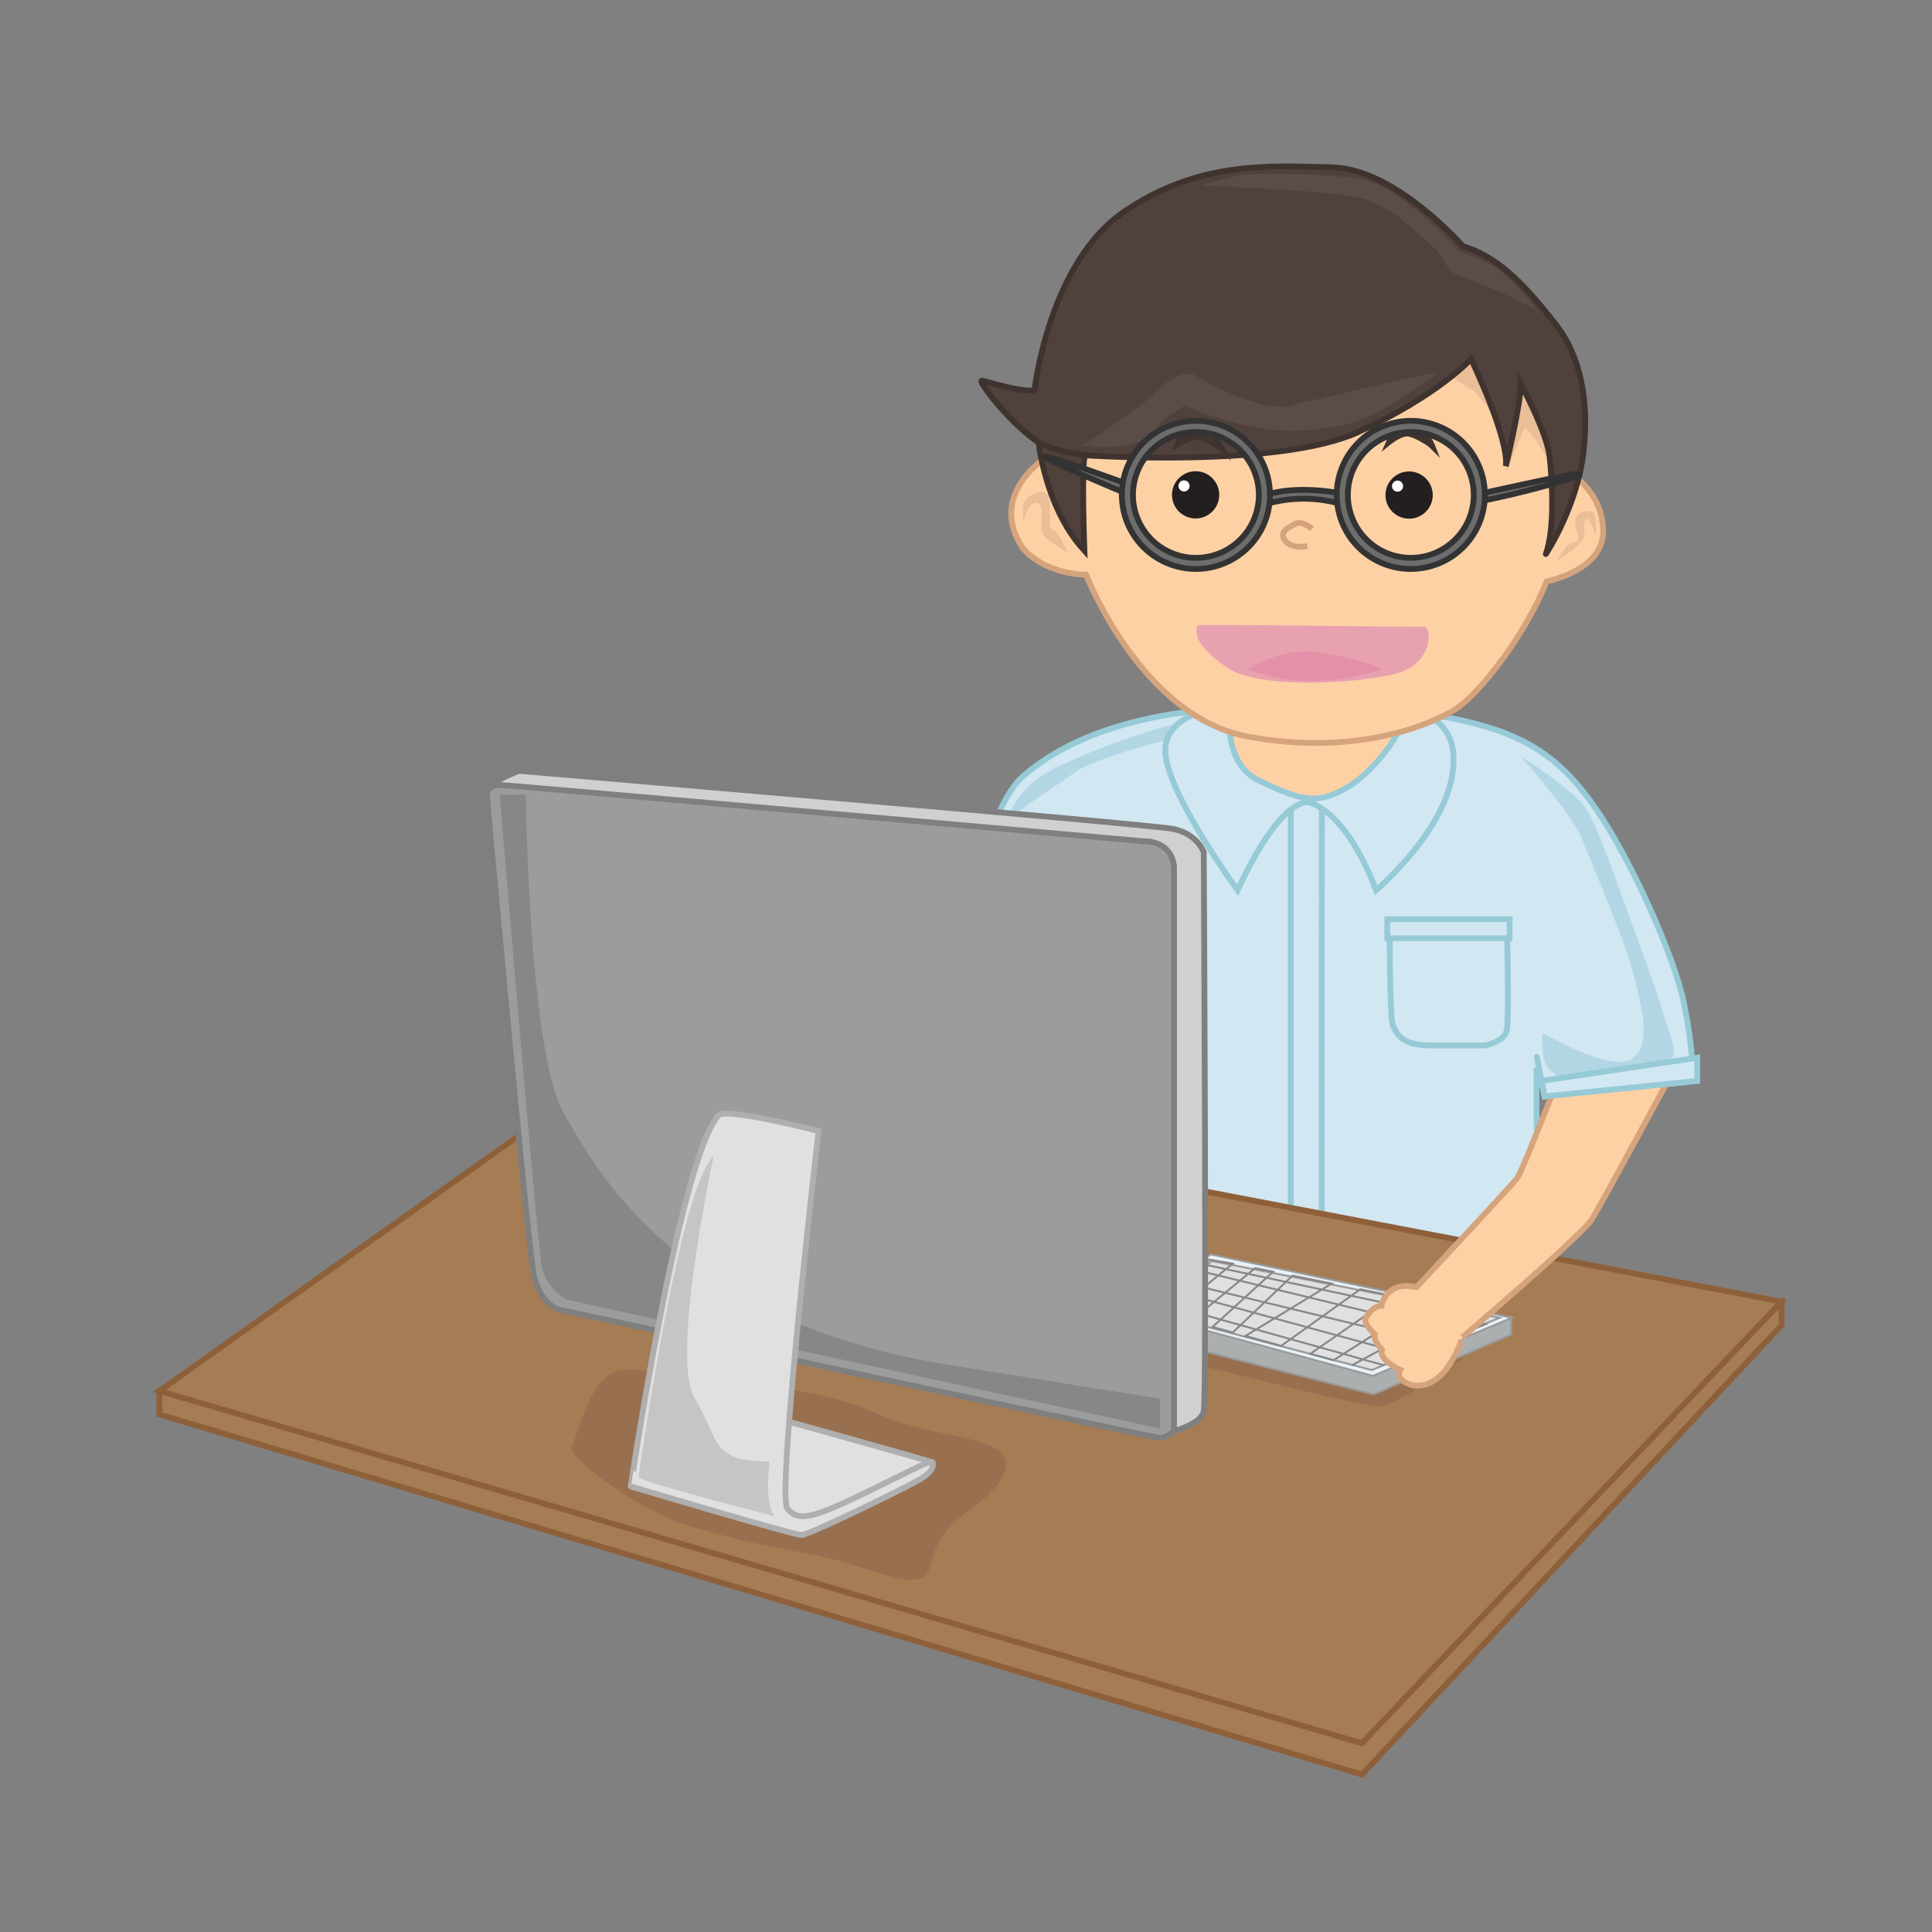 <svg xmlns="http://www.w3.org/2000/svg" viewBox="0 0 1000 1000"><rect x="0" y="0" width="1000" height="1000" fill="#808080" stroke="none"/><defs><style>.cls-1,.cls-4{fill:#fed1a5;}.cls-1{stroke:#d6a47c;}.cls-1,.cls-12,.cls-13,.cls-15,.cls-16,.cls-17,.cls-18,.cls-19,.cls-2,.cls-20,.cls-22,.cls-4,.cls-6{stroke-miterlimit:10;}.cls-1,.cls-12,.cls-13,.cls-19,.cls-2,.cls-20,.cls-22,.cls-4,.cls-6{stroke-width:3px;}.cls-2{fill:#d1e7f2;}.cls-2,.cls-4{stroke:#96cad6;}.cls-3{fill:#b2d6e4;}.cls-5{fill:#eabf98;}.cls-6{fill:#50413c;stroke:#3f332f;}.cls-7{fill:#5b4c48;}.cls-8{fill:#e8a1af;}.cls-9{fill:#e490a8;}.cls-10{fill:#231f20;}.cls-11{fill:#fff;}.cls-12{fill:#6d6d6d;stroke:#333;}.cls-13{fill:#a67c54;stroke:#8e603a;}.cls-14{fill:#99704f;}.cls-15{fill:#acafb0;}.cls-15,.cls-16,.cls-17{stroke:#999;}.cls-16{fill:#e8f1f7;}.cls-17,.cls-22{fill:#e0e0e0;}.cls-18{fill:none;stroke:#878787;}.cls-19{fill:#cfd0d0;}.cls-19,.cls-20{stroke:#7f7f7f;}.cls-20{fill:#9b9c9c;}.cls-21{fill:#878787;}.cls-22{stroke:#afafaf;}.cls-23{fill:#c6c4c4;}</style></defs><title>surfing the internet</title><g id="Layer_3" data-name="Layer 3"><path class="cls-1" d="M501.5,519.07s-14.09,78.93-15.09,88.4,15.09,89.19,15.09,89.19-11.07,26.84,5,35.52c0,0,9.05,4,10.06-2.37,0,0,12.07,3.16,14.08-2.36,0,0,7-.79,8.05-4,0,0,7.95-.37,9-3.52,0,0,1.5-7-2.52-10.14,0,0,6.69-11.72-8.4-18.82,0,0-6.09-70.92-6.09-76.44s24.14-81.3,24.14-81.3Z"/><path class="cls-2" d="M483.5,547.67s20.67-123.35,45.61-145.52c32.58-29,83.26-33.3,89-34s96.71-3.68,133.21,3.62c36.2,7.24,55,18.83,73.85,45.61s41.16,77,46.28,101.15c5.07,23.89,5,41,5,41l-77,8-4-20.56c0-.08-.71,32.43.73,60.82,1.43,28.23,3.62,140.45,3.62,143.35s-132.49-2.18-132.49-2.18l-116.56,1.45s4.34-134.66,5.07-142.62.72-65.16.72-65.16l-4.34,25.34Z"/><line class="cls-2" x1="668.11" y1="413.73" x2="668.11" y2="748.93"/><line class="cls-2" x1="684.21" y1="413.73" x2="684.04" y2="748.93"/><path class="cls-2" d="M719.23,476.36s0,50.91,1.73,54.38,3.47,10.41,19.67,10.41H768.4s10.41-1.73,11.57-8.1,0-56.69,0-56.69Z"/><polygon class="cls-2" points="718.07 475.78 718.07 485.62 781.35 485.62 781.42 475.78 718.07 475.78"/><path class="cls-3" d="M609.47,382.6c-6.51-.72-46.33,11.59-53.57,17.38s-31.13,20.27-32.58,23.89S519,435.45,519,435.45s0-23.89,25.34-36.92,61.54-23.89,65.16-23.89S609.47,382.6,609.47,382.6Z"/><path class="cls-2" d="M631.19,366.67c-.72,0-32.58,2.9-27.51,26.79s36.92,67.33,36.92,67.33,19.55-44.89,36.2-45.61c0,0,18.83,2.17,35.48,45.61,0,0,33.3-28.23,39.09-57.92s-15.2-34.75-24.61-35.47S631.19,366.67,631.19,366.67Z"/><path class="cls-3" d="M487.84,544.77l50.68,14.48c5.07,1.45,9.41,5.79,10.86,2.17s2.9-44.88,0-64.43a142.65,142.65,0,0,0-10.86-36.2s8,65.88.73,75.29-30.41,6.52-38.37,6.52A36,36,0,0,0,487.84,544.77Z"/><path class="cls-4" d="M636.87,366.68s-5,28.23,15.32,37.64,29,13,45.61,2.9,31.85-34,29-40.55S637.49,356.54,636.87,366.68Z"/><path class="cls-3" d="M836.8,456.45s22.44,60.81,23.89,67.33,8.69,21.72,4.35,23.89-44.17,10.13-51.41,11.58-5.06-1.45-10.86-5.07-4.34-19.54-4.34-19.54,34.75,20.27,45.61,13.75,6.52-24.61,1.45-44.16S823.77,447,818.7,434s-31.85-42.71-31.85-42.71,29,18.1,34.75,28.23S836.8,456.45,836.8,456.45Z"/><path class="cls-3" d="M790.47,680.88s3.62,52.85,0,57.19-12.31,7.24-24.62,6.52-47.78,0-47.78,0S794.09,756.9,790.47,680.88Z"/><path class="cls-1" d="M562.19,297.5s28.34,73.44,83.75,83.75,94.49-6,107.37-14.17,36.51-39.09,47.24-66.14c0,0,29.21-5.59,29.21-25.77s-16.32-29.64-16.32-29.64l-19.33-67.86-77.74-18.46L616.3,176.39l-58.41,29.2L539,238.66s-27.06,18.47-9.88,44.67C529.12,283.33,538.57,296.64,562.19,297.5Z"/><path class="cls-5" d="M804.2,244.46c0-1.29-10.3-20.19-15-23.19L779.72,244s.43-18-1.28-21.47-15-19.76-15-19.76l-19.32-12,15-12,15.89.86,15,9.44,11.17,26.63L805.92,241Z"/><path class="cls-6" d="M800.12,286.76c-.14.41,15.9-24.05,19.33-51.53s-1.29-51.11-14.6-67.86-27.49-33.93-47.67-39.95c0,0-34.79-39.94-67.43-40.8s-69.58-3.43-108.24,23.19-46,91.91-46,91.91-1.72,2.58-27.06-4.72c-3.78-1.09,15,22.76,28.35,31.35,1.43.93,1.12,3.6,1.25,4.3,3,16.89,9.46,37.36,23.23,52.4,0,0-1.72-46.39.43-49.4,0,0,100.07,6.88,141.3-12s58.41-37.8,58.41-37.8,19.76,41.23,18,55.41c0,0,7.73-31.78,7.73-42.52,0,0,13.74,25.34,15,38.22S804.85,273.45,800.12,286.76Z"/><path class="cls-7" d="M755.89,130.43s-31.36-34.79-51.54-37.8-56.69-3-61.85-2.14S621,96.07,621,96.07s76.45,2.58,86.32,7.3,13.32,6,19.33,11.17,15.89,13.31,17.61,15.89l6.87,10.31s43.38,16.75,46.82,22.33c0,0-17.61-22.33-27.06-26.63A141.68,141.68,0,0,0,755.89,130.43Z"/><path class="cls-8" d="M619.74,323.68c.22-.76,113,1,117.25.72s5.15,19.29-14.6,24.35-70.87,8.2-87.19-3.13S618.45,328,619.74,323.68Z"/><path class="cls-9" d="M714.66,346.46c.32.28-14.61,5.16-33.07,6s-35.65-6-35.65-6,16.75-11.16,33.93-9S711.65,343.89,714.66,346.46Z"/><path class="cls-7" d="M744.08,192.92s-22.34,16.75-35.65,22.76-37.37,9.45-58,5.59a194.2,194.2,0,0,1-37.37-11.17s-9,5.15-12,8.59-5.16,7.73-13.32,10.74-27.49,1.29-27.49,1.29,30.28-20.24,35.33-25.37,16.21-15.87,24.37-10.28,35.65,18,47.68,15,33.07-7.73,47.24-11.17S744.08,192.92,744.08,192.92Z"/><path class="cls-6" d="M609.86,229.64s7.3-4.72,12.46-3,10.3,6,10.3,6-5.15-10.31-10.3-9.88-7.31.86-9.45,2.58A10.29,10.29,0,0,0,609.86,229.64Z"/><path class="cls-6" d="M719,228.78s6.44-5.15,10.31-4.29,6.87,3,8.59,3.86a15.86,15.86,0,0,1,3.43,2.58s-3-7.73-8.16-9-9.87.43-11.16,1.72S719,228.78,719,228.78Z"/><path class="cls-1" d="M679.22,273.66s-5.58-4.29-8.59-2.57-9,3.86-5.58,8.59,11.6,3,11.6,3"/><path class="cls-5" d="M805.92,290.41a74,74,0,0,1,4.73-7.3c2.57-3.43,7.73-1.29,6-6.44s-1.72-8.59.43-10.74,8.16-2.14,8.59,1.29.86,12,0,9.45-3.44-10.74-5.15-7.3.42,5.15-.86,9S807.64,289.13,805.92,290.41Z"/><path class="cls-5" d="M552.52,286.12s-3.86-9.88-6.44-11.17-2.58-1.29-2.58-6.87.43-12-3-13.31-9.88,2.57-10.74,6.44a28.48,28.48,0,0,0,0,9s2.15-9.45,5.58-9.88,3.87,2.15,3.87,6.87-.86,8.16,1.72,10.74S552.52,286.12,552.52,286.12Z"/><circle class="cls-10" cx="618.85" cy="256.13" r="12.23"/><circle class="cls-11" cx="612.85" cy="251.51" r="2.88"/><circle class="cls-10" cx="729.35" cy="256.25" r="12.23"/><circle class="cls-11" cx="723.36" cy="251.63" r="2.88"/><path class="cls-6" d="M561.76,235.65s-20.58-2.19-28.11-9.68"/><path class="cls-12" d="M655,261a69.57,69.57,0,0,1,39.51,0l-.43-5.58s-22.33-4.72-39.08.86Z"/><path class="cls-12" d="M766.62,255.41c.86,0,50.45-11.45,51-10s-32.1,10.45-51,13.89Z"/><path class="cls-12" d="M582.8,250.26S542.48,235.45,541,236.41s41.85,19,41.85,19Z"/><path class="cls-12" d="M619,217.83a38.33,38.33,0,1,0,38.33,38.33A38.33,38.33,0,0,0,619,217.83Zm0,70.91a32.58,32.58,0,1,1,32.58-32.58A32.57,32.57,0,0,1,619,288.74Z"/><path class="cls-12" d="M730.23,217.83a38.33,38.33,0,1,0,38.33,38.33A38.33,38.33,0,0,0,730.23,217.83Zm0,70.91a32.58,32.58,0,1,1,32.58-32.58A32.58,32.58,0,0,1,730.23,288.74Z"/><polygon class="cls-13" points="82.5 719.94 82.5 732.1 704.93 918.5 922.13 685.9 922.13 673.74 831.36 705.35 612.54 812.33 141.66 725.61 82.5 719.94"/><polygon class="cls-13" points="704.93 902.29 922.13 673.74 311.86 557.04 82.5 719.94 704.93 902.29"/><path class="cls-14" d="M322,709c-16.48,1.5-23,34-26,40s40,35,58,40,25,8,63,15,61,24,65,5,19-26,27-33,19-20,5-27-35-6-64-19S333,708,322,709Z"/><path class="cls-14" d="M776,689s-51,39-62,39-141-33-149-36,21.52-25.52,21.52-25.52L731.91,680.9Z"/></g><g id="Layer_2" data-name="Layer 2"><polygon class="cls-15" points="782.2 681.61 782.2 690.73 711.04 721.74 603.4 694.38 603.4 677.96 782.2 681.61"/><polygon class="cls-16" points="710.59 712.16 782.65 682.06 626.66 649.22 586.52 678.41 710.59 712.16"/><polygon class="cls-17" points="776.27 682.06 710.03 709.13 593.79 678.63 627.22 652.67 776.27 682.06"/><polyline class="cls-18" points="716.45 706.68 598.78 673.75 606.52 667.89 729.53 701.38 743.78 695.6 611.93 663.79 620.08 657.63 756.2 690.57 768.79 685.46 624 654.66 625.75 651.96 638.06 654.07 605.41 680.69 616.41 683.73 649.63 656.4 658.97 658.27 627.61 686.81 638.06 689.69 668.99 660.29 689.3 664.38 644.63 691.5 663.16 696.61 704.06 667.35 721.35 670.83 678.19 700.75 690.2 704.06 737.48 674.07 754.09 677.41 699.71 706.68"/><path class="cls-19" d="M600.38,742.63s21.07-4,22.69-12.15,0-289.34,0-289.34-3.24-9.72-16.21-12.15-338-30-338-30-17,5.67-14.58,10.54,261,68.88,286.9,111S587.41,677,587.41,677Z"/><path class="cls-20" d="M607.67,448.44V740.76s-4,3.49-7.29,3.49S289.17,677.8,289.17,677.8s-9.73-2.44-13-18.64-24.32-248.81-24.32-248.81a7,7,0,0,1,6.49-4.06c4.86,0,333.9,29.18,333.9,29.18S606.05,434.66,607.67,448.44Z"/><path class="cls-21" d="M258.64,411.48l13.51-.32s1.62,132.91,19.45,164.52S350,681,484.48,705.35L600.38,724v15.4L294,672.93a25.6,25.6,0,0,1-13.78-18.64C277.82,640.51,258.64,411.48,258.64,411.48Z"/><path class="cls-22" d="M481.81,756.65c.24-.24-78.37-22.12-78.37-22.12l-7.29,31.6,13,22.7s24.32-6.49,35.66-11.35,35.66-18.64,35.66-18.64Z"/><path class="cls-22" d="M371.83,577.3c3.71-4.3,51.87,8.1,51.87,8.1s-21.88,188-16.21,195.32,13.78,4.87,40.52-8.1,34.85-17.83,34.85-15.4,0,4.86-8.91,9.73-55.11,27.55-59.16,27.55-88.34-25.12-88.34-25.12S351.57,600.8,371.83,577.3Z"/><path class="cls-23" d="M369.4,598.37S346.71,702.92,359.67,724s7.7,32.56,38.7,32.49c0,0-2.32,17.32.9,25.45a8.36,8.36,0,0,0,1.74,2.85s-67.27-17-70.51-20.27C330.5,764.51,351.57,614.58,369.4,598.37Z"/><path class="cls-1" d="M866.91,552.72s-38,70.55-43.09,78.6-66.89,60.84-66.89,60.84S748.86,720,731.05,717c0,0-9.43-2.42-6.3-8,0,0-11.28-4.87-9.41-10.44,0,0-5-4.91-3.77-8,0,0-5.92-5.13-4.74-8.22,0,0,3.16-6.4,8.22-6.43,0,0,2.09-13.28,18.14-9.66,0,0,48.62-52,52-56.31,1.9-2.41,11.45-26.3,19.57-47.11,1.22-3.13,9.54,2.09,12.7.67,13.69-6.15,35-6,35-6Z"/><polygon class="cls-2" points="878.5 559.5 799.5 567.5 797.95 559.46 878.5 547.5 878.5 559.5"/></g></svg>